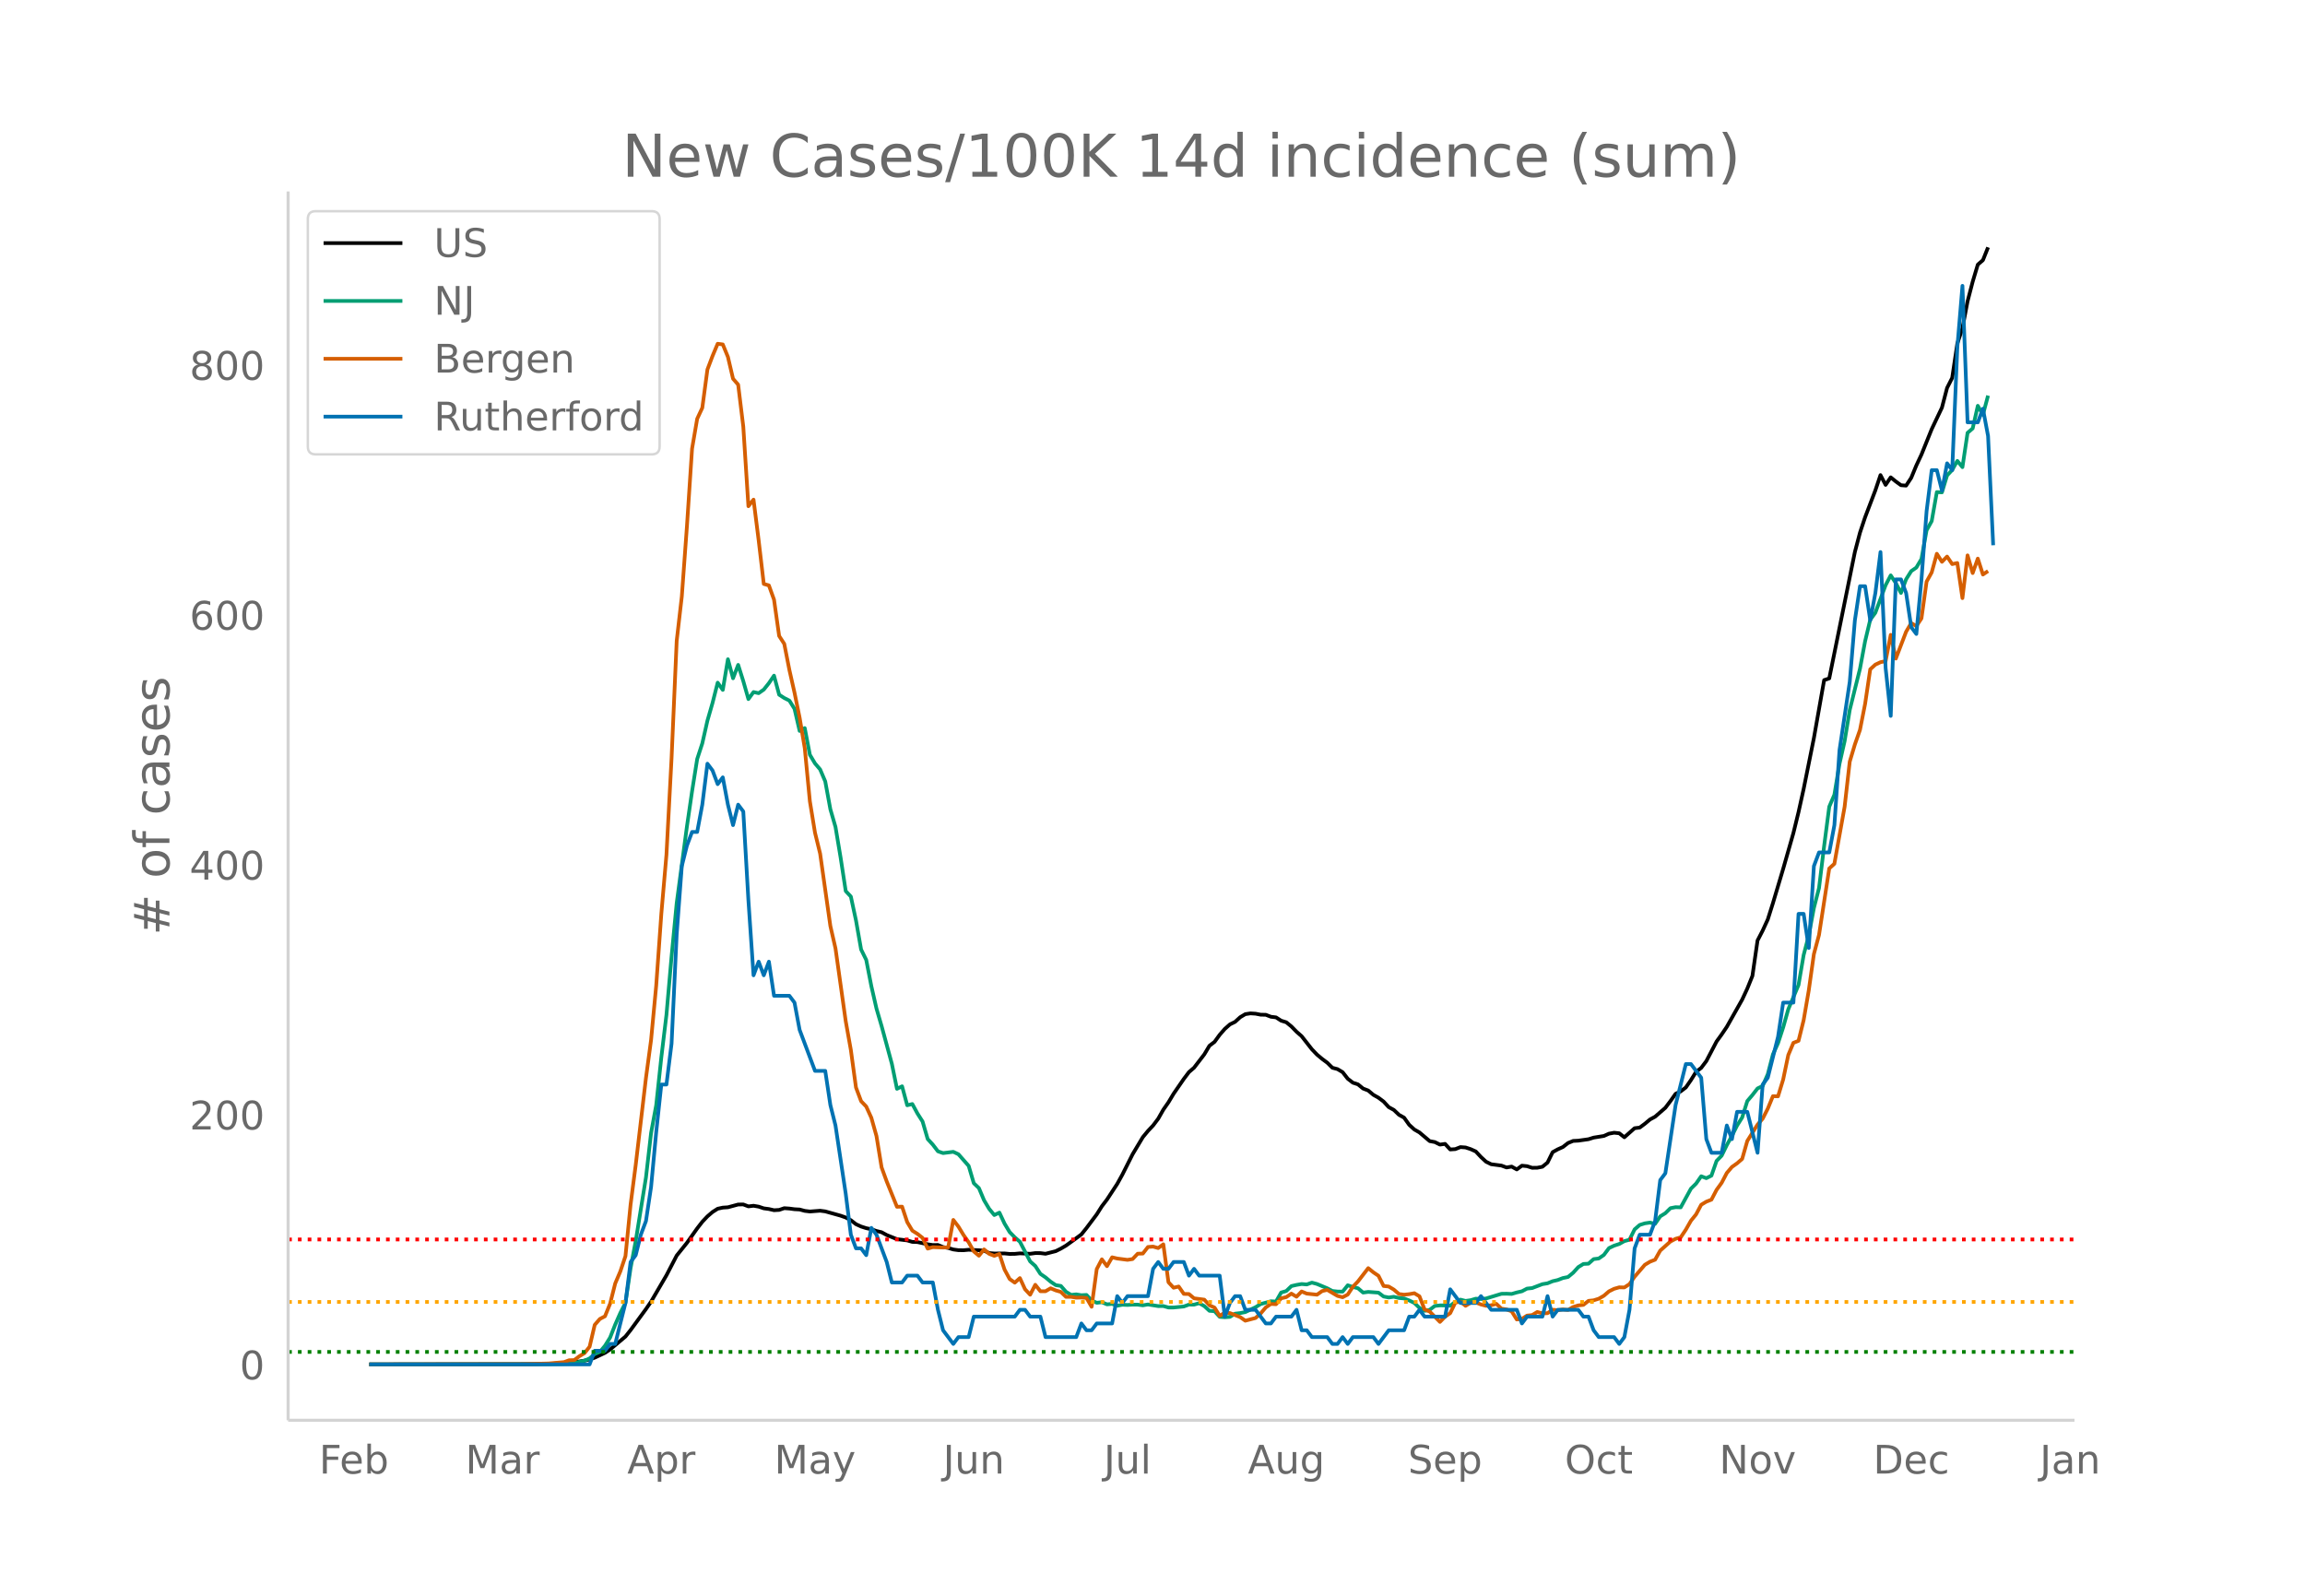 <svg height="864" viewBox="0 0 936 648" width="1248" xmlns="http://www.w3.org/2000/svg" xmlns:xlink="http://www.w3.org/1999/xlink"><defs><style>*{stroke-linecap:butt;stroke-linejoin:round}</style></defs><g id="figure_1"><path d="M0 648h936V0H0z" fill="#fff" id="patch_1"/><g id="axes_1"><path d="M117 576.72h725.4V77.76H117z" fill="none" id="patch_2"/><path clip-path="url(#pa2039d06e7)" d="M149.973 554.04l66.57-.097 8.32-.22 6.241-.406 4.161-.464 2.08-.34 2.08-.499 2.08-.708 4.161-1.952 2.08-1.385 6.242-5.244 2.08-2.625 6.24-8.53 2.081-3.031 6.241-10.677 4.16-8.013 4.161-5.173 4.16-5.861 2.081-2.684 2.08-2.202 2.08-1.778 2.081-1.322 2.08-.453 2.08-.138 4.161-1.125 2.08-.023 2.08.784 2.081-.255 2.08.359 2.08.694 2.081.276 2.08.482 2.08-.121 2.08-.703 2.081.146 2.08.278 2.08.11 2.081.561 2.08.248 4.161-.313 2.08.269 6.241 1.746 2.08.734 2.08 1.1 2.081 1.618 2.08.954 2.08.664 2.081.435 2.08.71 2.08.504 2.08 1.141 4.161 1.675 4.161.508 2.08.6 2.08.076 4.161.896 2.08.314 2.08-.036 2.081.863 2.08.342 2.08.627 2.081.284 2.08.023 2.08-.192 4.161.187 2.08.17 2.08.983 2.081.172 4.16-.024 2.081.201 2.08-.026 2.08-.204 4.161.167 2.08-.28 2.08.01 2.081.264 4.16-1.061 2.081-1.037 2.08-1.22 4.16-3.003 2.081-1.538 2.08-2.586 4.161-5.549 2.08-3.29 2.08-2.727 4.161-6.356 2.08-3.766 4.161-8.273 4.16-6.944 2.081-2.523 2.08-2.212 2.08-2.76 2.081-3.669 2.08-2.98 2.08-3.47 4.161-6.04 2.08-2.757 2.08-1.796 4.161-5.417 2.08-3.483 2.08-1.589 2.081-2.867 2.08-2.387 2.08-1.837 2.081-1.022 2.08-1.896 2.08-1.241 2.081-.317 2.08.13 2.08.401 2.08.041 2.081.798 2.08.254 2.08 1.343 2.081.646 2.08 1.697 2.08 2.135 2.081 1.826 4.16 5.303 2.08 2.167 2.081 1.746 2.08 1.54 2.08 2.052 2.081.55 2.08 1.244 2.08 2.656 2.081 1.614 2.08.685 2.08 1.694 2.08.8 2.081 1.75 2.08 1.172 2.08 1.558 2.081 2.263 2.08 1.138 2.08 1.983 2.081 1.159 2.08 2.912 2.08 1.897 2.08 1.191 4.161 3.528 2.08.386 2.081 1.032 2.08-.298 2.08 2.268 2.081-.14 2.08-.821 2.08.151 2.08.681 2.081.944 2.08 2.234 2.08 1.926 2.081 1.022 4.16.546 2.08.768 2.081-.356 2.08 1.155 2.08-1.529 2.081.206 2.08.658 2.08-.025 2.081-.4 2.08-1.7 2.08-4.225 2.08-1.152 2.081-.933 2.08-1.624 2.08-.857 2.081-.103 4.16-.588 2.081-.655 4.16-.667 2.08-.932 2.081-.383 2.08.214 2.08 1.632 4.161-3.684 2.08-.248 2.081-1.549 2.08-1.744 2.08-1.126 4.161-3.609 2.08-2.749 2.08-2.939 2.081-.992 2.08-1.592 2.08-2.991 2.081-3.348 2.08-1.606 2.08-2.751 4.161-7.953 2.08-2.88 2.08-3.075 6.242-11.065 2.08-4.483 2.08-5.141 2.08-14.387 2.08-4.017 2.081-4.529 2.08-6.581 4.161-13.944 4.16-14.546 2.08-8.497 2.081-9.41 4.16-20.646 4.161-23.56 2.08-.693 10.402-51.31 2.08-7.89 2.08-6.244 4.161-10.927 2.08-6.19 2.081 3.978 2.08-3.058 2.08 1.686 2.08 1.506 2.081.162 2.08-3.156 2.08-5.024 2.081-4.435 4.16-10.31 4.161-8.758 2.08-7.98 2.08-4.1 2.081-13.923 2.08-6.271 2.08-10.865 2.081-7.986 2.08-6.942 2.08-1.801 2.081-5.193h0" fill="none" stroke="#000" stroke-linecap="round" stroke-width="1.5" id="line2d_1"/><path clip-path="url(#pa2039d06e7)" d="M149.973 554.04l72.81-.086 8.321-.2 2.08-.274 4.161-.965 2.08-.914 2.08-1.794 2.081-.845 2.08-2.48 2.08-3.34 2.081-5.284 2.08-4.724 2.08-4.102 2.08-14.097 2.081-11.019 4.16-25.779 2.081-18.107 2.08-11.259 2.08-19.415 2.081-17.25 2.08-23.746 2.08-21.66 4.161-31.126 2.08-14.252 2.08-13.103 2.081-6.375 2.08-9.208 2.08-7.22 2.081-8.209 2.08 2.948 2.08-12.452 2.08 7.728 2.081-5.438 2.08 6.598 2.08 7.288 2.081-2.856 2.08.457 2.08-1.456 2.081-2.61 2.08-3.051 2.08 7.734 2.08 1.348 2.081 1.051 2.08 3.336 2.08 8.98 2.081-1.154 2.08 10.847 2.08 3.496 2.081 2.433 2.08 4.878 2.08 11.31 2.08 7.18 2.081 12.459 2.08 13.589 2.08 2.216 2.081 9.688 2.08 11.813 2.08 4.21 2.081 10.681 2.08 9.088 2.08 7.106 4.161 15.308 2.08 10.18 2.08-1.029 2.081 7.712 2.08-.509 2.08 3.839 2.08 3.267 2.081 7.117 2.08 2.268 2.08 2.713 2.081.72 4.16-.514 2.081.983 4.16 4.73 2.08 7.037 2.081 1.982 2.08 4.93 2.08 3.49 2.081 2.518 2.08-.982 2.08 4.45 2.081 3.455 2.08 2.131 2.08 1.794 4.161 7.985 2.08 1.845 2.08 3.205 2.081 1.433 2.08 1.737 2.08 1.405 2.081.331 2.08 2.382 2.08 1.251 2.08-.211 2.081.343 2.08-.114 2.08 2.239 2.081.948 2.08-.229 2.08.869 2.081-.189 2.08.754 2.08-.411 2.08.091 2.081-.137 2.08.017 2.08.269 2.081-.349 4.16.663 2.081-.017 2.08.588h2.08l4.161-.411 2.08-.766 2.08.012 2.081-.583 2.08 1.171 2.08 1.92 2.08.16 2.081 2.284 2.08.166 2.08-.149 2.081-1.302 2.08-.234 2.08-.4 4.161-1.988 2.08-1.285 4.161-1.131 2.08.109 2.08-3.656 2.081-.606 2.08-2.01 2.08-.48 2.081-.36 2.08.183 2.08-.754 2.08.56 4.162 1.747 2.08 1.091 2.08.223 2.08.046 2.08-2.582 2.081.685 2.08.52 2.08 1.76 2.08-.275 4.161.303 2.08 1.565 2.081.4 2.08-.291 2.08.491 2.081.189 2.08.81 2.08 1.017 2.08 1.994 2.081 1.21 2.08-.405 2.08-1.588 2.081-.21 2.08.005 2.08.137 2.081-1.588 2.08-.908 2.08.537 2.08-.303 2.081-.611 2.08.142 2.08-.217 6.242-1.902 2.08-.034 2.08.086 2.08-.606 2.08-.474 2.081-1.09 2.08-.218 4.161-1.588 2.08-.343 2.08-.85 2.08-.486 2.081-.8 2.08-.423 2.08-1.72 2.081-2.29 2.08-1.285 2.08-.114 2.081-1.85 2.08-.258 2.08-1.445 2.08-2.776 2.081-.988 2.08-.68 2.08-1.16 2.081-.57 2.08-4.194 2.08-1.81 2.081-.651 2.08-.303 2.08.514 2.08-3.039 2.081-1.29 2.08-2.04 2.08-.4 2.081.074 4.16-7.597 2.081-2.05 2.08-2.982 2.08.777 2.08-1.029 2.081-5.969 2.08-2.159 2.08-4.267 2.081-3.764 2.08-4.159 2.08-3.307 2.081-6.66 2.08-2.45 2.08-2.674 2.08-1.005 2.081-4.799 2.08-8.008 2.08-4.57 2.081-6.374 2.08-7.386 4.16-9.86 2.081-12.166 2.08-7.991 2.08-11.088 2.081-8.117 2.08-17.079 2.08-15.965 2.081-4.861 2.08-12.556 2.08-9.202 2.08-12.68 4.162-16.749 2.08-11.167 2.08-8.7 2.08-2.844 4.161-11.19 2.08-3.987 2.08 3.147 2.08 3.993 2.081-5.546 2.08-3.314 2.08-1.445 2.081-3.49 2.08-11.635 2.08-3.742 2.081-11.778 2.08.103 2.08-6.86 2.08-2.223 2.081-3.695 2.08 2.541 2.08-13.926 2.081-1.8 2.08-9.184 2.08 3.656 2.081-7.797h0" fill="none" stroke="#009e73" stroke-linecap="round" stroke-width="1.5" id="line2d_2"/><path clip-path="url(#pa2039d06e7)" d="M149.973 554.04l62.409-.109 10.401-.272 6.241-.544 2.08-.762 2.08-.055 2.081-1.578 2.08-1.252 2.08-2.612 2.08-8.871 2.081-2.395 2.08-1.089 2.08-5.116 2.081-8.218 2.08-4.898 2.08-6.204 2.08-20.954 2.081-16.055 4.16-35.322 2.081-15.457 2.08-21.988 2.08-29.171 2.081-24.002 2.08-39.295 2.08-47.567 2.08-18.07 2.081-28.464 2.08-31.512 2.08-12.136 2.081-4.463 2.08-15.566 2.08-5.497 2.081-4.952 2.08.272 2.08 5.061 2.08 8.871 2.081 2.395 2.08 17.035 2.08 32.329 2.081-2.667 2.08 16.49 2.08 17.743 2.081.599 2.08 5.769 2.08 14.749 2.08 3.211 2.081 10.613 2.08 9.198 2.08 10.177 2.081 12.355 2.08 21.607 2.08 12.735 2.081 8.49 4.16 29.39 2.08 9.089 4.161 29.607 2.08 11.647 2.081 15.239 2.08 5.551 2.08 2.177 2.081 4.572 2.08 7.402 2.08 12.735 2.08 5.715 4.161 10.286 2.08-.054 2.081 6.259 2.08 3.483 2.08 1.306 2.08 1.633 2.081 4.354 2.08-.599 4.161.163 2.08-.054 2.08-11.157 2.081 2.721 2.08 3.429 2.08 2.939 2.08 3.7 2.081 1.742 2.08-2.558 2.08 1.796 2.081.817 2.08-.762 2.08 6.313 2.081 3.864 2.08 1.47 2.08-1.85 2.08 4.517 2.081 2.231 2.08-4.027 2.08 2.612h2.081l2.08-1.197 2.08.87 2.081.6 2.08 2.013h2.08l2.08.326 2.081-.054 2.08.163 2.08 3.592 2.081-15.293 2.08-3.973 2.08 2.775 2.081-3.592 2.08.49 4.16.544 2.081-.326 2.08-2.177 2.08-.054 2.081-2.667 2.08-.164 2.08.6 2.081-1.525 2.08 15.402 2.08 2.232 2.08-.49 2.081 2.993 2.08.055 2.08 1.741 4.161.545 2.08 2.286 2.08.925 2.081 3.374 2.08-1.306 2.08.163 4.161 1.633 2.08 1.47 4.161-1.09 2.08-1.85 2.08-2.449 2.081-1.415 2.08.11 2.08-2.396 2.081-.49 2.08-1.414 2.08 1.251 2.081-2.122 2.08.87 4.16.436 2.081-1.47 2.08-.49 4.161 2.45 2.08.544 2.08-1.088 2.081-3.157 2.08-2.177 4.16-5.388 2.081 1.687 2.08 1.415 2.08 4.136 2.081.218 2.08 1.252 2.08 1.796 2.081.272 2.08-.218 2.08-.38 2.08 1.251 2.081 5.334 2.08.87 4.161 4.191 2.08-2.122 2.08-1.415 2.081-4.3 2.08-.38 2.08 1.686 2.08-1.252 2.081-.108 2.08.816 2.08.544 2.081-.217 2.08-.6 2.08 1.96 2.08.327 2.081.762 2.08 3.32 2.08-.273 2.081-1.306 2.08-.217 2.08-1.252 2.081.544 2.08-.054 2.08-1.415 2.08.217 2.081-.326 2.08.217 2.08-1.197 2.081-.653 2.08-.218 2.08-1.632 2.081-.218 2.08-.653 2.08-1.198 2.08-1.796 2.081-1.034 2.08-.598 2.08.054 2.081-1.36 2.08-2.994 4.161-4.844 2.08-1.252 2.08-.816 2.08-3.7 4.161-3.702 2.08-1.088 2.081-.599 2.08-3.102 2.08-3.647 2.081-2.558 2.08-3.918 2.08-1.252 2.08-.816 2.081-3.973 2.08-2.885 2.08-3.973 2.081-2.449 2.08-1.47 2.08-1.796 2.081-7.293 4.16-6.64 2.08-2.394 2.081-4.082 2.08-5.061 2.08.054 2.081-6.803 2.08-9.96 2.08-4.953 2.08-.816 2.081-8.381 2.08-12.083 2.08-14.749 2.081-7.783 4.16-26.995 2.081-1.904 4.16-23.131 2.08-18.341 2.081-6.967 2.08-5.932 2.08-10.558 2.081-14.042 2.08-1.905 2.08-.98 2.081-.435 2.08-10.667 2.08 9.633 4.161-10.885 2.08-3.538 2.08 1.252 2.081-3.157 2.08-14.912 2.08-3.755 2.081-7.565 2.08 3.265 2.08-2.123 2.08 3.048 2.081-.435 2.08 14.26 2.08-17.362 2.081 7.184 2.08-5.878 2.08 6.476 2.081-1.415h0" fill="none" stroke="#d55e00" stroke-linecap="round" stroke-width="1.5" id="line2d_3"/><path clip-path="url(#pa2039d06e7)" d="M149.973 554.04h89.453l2.08-5.544h4.16l2.08-2.772h2.081l4.16-16.632 2.08-16.631 2.081-2.772 2.08-8.316 2.08-5.544 2.081-13.86 2.08-22.175 2.08-19.404h2.081l2.08-16.632 2.08-44.351 2.08-27.72 2.081-8.316 2.08-5.544h2.08l2.081-11.087 2.08-16.632 2.08 2.772 2.081 5.544 2.08-2.772 2.08 11.088 2.08 8.315 2.081-8.315 2.08 2.772 2.08 36.035 2.081 30.492 2.08-5.544 2.08 5.544 2.081-5.544 2.08 13.86h6.241l2.08 2.771 2.08 11.088 6.242 16.632h4.16l2.08 13.86 2.08 8.316 4.161 27.72 2.08 16.63 2.081 5.545h2.08l2.08 2.772 2.081-11.088 2.08 2.772 4.16 11.088 2.081 8.316h4.16l2.081-2.772h4.16l2.08 2.772h4.162l2.08 11.087 2.08 8.316 4.16 5.544 2.081-2.772h4.16l2.08-8.316h16.643l2.08-2.772h2.08l2.081 2.772h4.16l2.081 8.316h12.482l2.08-5.544 2.08 2.772h2.08l2.081-2.772h6.241l2.08-11.088 2.08 2.772 2.08-2.772h8.322l2.08-11.087 2.08-2.772 2.081 2.772h2.08l2.08-2.772h4.161l2.08 5.544 2.08-2.772 2.081 2.772h8.321l2.08 16.631 2.08-5.544 2.081-2.772h2.08l2.08 5.544h4.161l4.16 5.544h2.081l2.08-2.772h6.241l2.08-2.772 2.081 8.316h2.08l2.08 2.772h6.242l2.08 2.772h2.08l2.08-2.772 2.08 2.772 2.081-2.772h8.321l2.08 2.772 4.161-5.544h6.241l2.08-5.544h2.08l2.08-2.772 2.081 2.772h8.321l2.08-11.088 4.161 5.544h6.241l2.08-2.772 4.161 5.544h10.402l2.08 5.544 2.08-2.772h6.241l2.08-8.316 2.08 8.316 2.08-2.772h8.322l2.08 2.772h2.08l2.081 5.544 2.08 2.772h6.241l2.08 2.772 2.08-2.772 2.081-11.088 2.08-24.947 2.08-5.544h4.161l2.08-5.544 2.08-16.632 2.081-2.772 4.16-27.72 4.161-16.631h2.08l4.161 5.544 2.08 24.947 2.08 5.544h4.161l2.08-11.087 2.081 5.543 2.08-11.087h4.161l4.16 16.631 2.08-27.72 2.081-2.771 4.16-16.632 2.081-13.86h4.16l2.08-36.035h2.081l2.08 13.86 2.08-33.264 2.081-5.544h4.16l2.081-11.088 2.08-30.491 4.16-27.72 2.081-24.947 2.08-13.86h2.08l2.081 13.86 2.08-11.088 2.08-16.632 2.081 47.124 2.08 19.403 2.08-55.439h2.08l2.081 5.544 2.08 13.86 2.08 2.772 2.081-22.176 2.08-27.72 2.08-16.631h2.081l2.08 8.316 2.08-11.088 2.08 2.772 2.081-49.895 2.08-24.948 2.08 55.44h4.161l2.08-5.545 2.081 11.088 2.08 44.351h0" fill="none" stroke="#0072b2" stroke-linecap="round" stroke-width="1.5" id="line2d_4"/><path clip-path="url(#pa2039d06e7)" d="M117 548.966h725.4" fill="none" stroke="green" stroke-dasharray="1.5,2.475" stroke-width="1.5" id="line2d_5"/><path clip-path="url(#pa2039d06e7)" d="M117 528.672h725.4" fill="none" stroke="orange" stroke-dasharray="1.5,2.475" stroke-width="1.5" id="line2d_6"/><path clip-path="url(#pa2039d06e7)" d="M117 503.305h725.4" fill="none" stroke="red" stroke-dasharray="1.5,2.475" stroke-width="1.5" id="line2d_7"/><path d="M117 576.72V77.76" fill="none" stroke="#d3d3d3" stroke-linecap="square" stroke-width="1.25" id="patch_3"/><path d="M117 576.72h725.4" fill="none" stroke="#d3d3d3" stroke-linecap="square" stroke-width="1.25" id="patch_4"/><g id="matplotlib.axis_1"><g id="xtick_1"><g transform="matrix(.16 0 0 -.16 129.57 598.378)" fill="#696969" id="text_1"><defs><path d="M9.813 72.906h41.89v-8.312H19.672V43.109h28.906v-8.297H19.672V0h-9.86z" id="DejaVuSans-70"/><path d="M56.203 29.594v-4.39H14.891q.593-9.282 5.593-14.142 5-4.859 13.938-4.859 5.172 0 10.031 1.266 4.86 1.265 9.656 3.812v-8.5Q49.266.734 44.187-.344 39.11-1.422 33.892-1.422q-13.094 0-20.735 7.61-7.64 7.625-7.64 20.625 0 13.421 7.25 21.296Q20.016 56 32.328 56q11.031 0 17.453-7.11 6.422-7.093 6.422-19.296zm-8.984 2.64q-.094 7.36-4.125 11.75-4.032 4.407-10.672 4.407-7.516 0-12.031-4.25-4.516-4.25-5.203-11.97z" id="DejaVuSans-101"/><path d="M48.688 27.297q0 9.906-4.079 15.547-4.078 5.64-11.203 5.64-7.14 0-11.218-5.64-4.079-5.64-4.079-15.547 0-9.906 4.078-15.547 4.079-5.64 11.22-5.64 7.124 0 11.202 5.64t4.078 15.547zM18.108 46.39q2.844 4.875 7.157 7.234Q29.594 56 35.594 56q9.968 0 16.187-7.906 6.235-7.907 6.235-20.797T51.78 6.484q-6.218-7.906-16.187-7.906-6 0-10.328 2.375-4.313 2.375-7.157 7.25V0H9.08v75.984h9.03z" id="DejaVuSans-98"/></defs><use xlink:href="#DejaVuSans-70"/><use x="52.02" xlink:href="#DejaVuSans-101"/><use x="113.543" xlink:href="#DejaVuSans-98"/></g></g><g id="xtick_2"><g transform="matrix(.16 0 0 -.16 188.967 598.378)" fill="#696969" id="text_2"><defs><path d="M9.813 72.906h14.703l18.593-49.61 18.703 49.61h14.704V0H66.89v64.016l-18.797-50h-9.907l-18.796 50V0H9.813z" id="DejaVuSans-77"/><path d="M34.281 27.484q-10.89 0-15.093-2.484-4.204-2.484-4.204-8.5 0-4.781 3.157-7.594 3.156-2.797 8.562-2.797 7.485 0 12 5.297 4.516 5.297 4.516 14.078v2zm17.922 3.72V0H43.22v8.297Q40.14 3.328 35.547.953q-4.594-2.375-11.234-2.375-8.391 0-13.36 4.719Q6 8.016 6 15.922q0 9.219 6.172 13.906 6.187 4.688 18.437 4.688h12.61v.89q0 6.203-4.078 9.594-4.078 3.39-11.453 3.39-4.688 0-9.141-1.124-4.438-1.125-8.531-3.375v8.312q4.921 1.906 9.562 2.844 4.64.953 9.031.953 11.875 0 17.735-6.156 5.86-6.14 5.86-18.64z" id="DejaVuSans-97"/><path d="M41.11 46.297q-1.516.875-3.297 1.281Q36.03 48 33.89 48q-7.625 0-11.703-4.953-4.079-4.953-4.079-14.234V0H9.08v54.688h9.03v-8.5q2.844 4.984 7.375 7.39Q30.031 56 36.531 56q.922 0 2.047-.125 1.125-.11 2.484-.36z" id="DejaVuSans-114"/></defs><use xlink:href="#DejaVuSans-77"/><use x="86.279" xlink:href="#DejaVuSans-97"/><use x="147.559" xlink:href="#DejaVuSans-114"/></g></g><g id="xtick_3"><g transform="matrix(.16 0 0 -.16 254.71 598.378)" fill="#696969" id="text_3"><defs><path d="M34.188 63.188L20.797 26.906h26.812zm-5.579 9.718h11.188L67.578 0h-10.25l-6.64 18.703h-32.86L11.188 0H.78z" id="DejaVuSans-65"/><path d="M18.11 8.203v-29H9.077v75.484h9.031v-8.296q2.844 4.875 7.157 7.234Q29.594 56 35.594 56q9.968 0 16.187-7.906 6.235-7.907 6.235-20.797T51.78 6.484q-6.218-7.906-16.187-7.906-6 0-10.328 2.375-4.313 2.375-7.157 7.25zm30.578 19.094q0 9.906-4.079 15.547-4.078 5.64-11.203 5.64-7.14 0-11.218-5.64-4.079-5.64-4.079-15.547 0-9.906 4.078-15.547 4.079-5.64 11.22-5.64 7.124 0 11.202 5.64t4.078 15.547z" id="DejaVuSans-112"/></defs><use xlink:href="#DejaVuSans-65"/><use x="68.408" xlink:href="#DejaVuSans-112"/><use x="131.885" xlink:href="#DejaVuSans-114"/></g></g><g id="xtick_4"><g transform="matrix(.16 0 0 -.16 314.419 598.378)" fill="#696969" id="text_4"><defs><path d="M32.172-5.078q-3.797-9.766-7.422-12.735-3.61-2.984-9.656-2.984H7.906v7.516h5.282q3.703 0 5.75 1.765Q21-9.766 23.483-3.219l1.61 4.094-22.11 53.813H12.5l17.094-42.766 17.093 42.766h9.516z" id="DejaVuSans-121"/></defs><use xlink:href="#DejaVuSans-77"/><use x="86.279" xlink:href="#DejaVuSans-97"/><use x="147.559" xlink:href="#DejaVuSans-121"/></g></g><g id="xtick_5"><g transform="matrix(.16 0 0 -.16 382.948 598.378)" fill="#696969" id="text_5"><defs><path d="M9.813 72.906h9.859V5.078q0-13.187-5-19.14-5-5.954-16.094-5.954h-3.75v8.297h3.078q6.531 0 9.219 3.672Q9.813-4.39 9.813 5.078z" id="DejaVuSans-74"/><path d="M8.5 21.578v33.11h8.984V21.922q0-7.766 3.016-11.656 3.031-3.875 9.094-3.875 7.265 0 11.484 4.64 4.234 4.64 4.234 12.656v31h8.985V0h-8.984v8.406Q42.047 3.422 37.718 1q-4.313-2.422-10.032-2.422-9.421 0-14.312 5.86Q8.5 10.296 8.5 21.578zM31.11 56z" id="DejaVuSans-117"/><path d="M54.89 33.016V0h-8.984v32.719q0 7.765-3.031 11.61-3.031 3.858-9.078 3.858-7.281 0-11.484-4.64-4.204-4.625-4.204-12.64V0H9.08v54.688h9.03v-8.5q3.235 4.937 7.594 7.374Q30.078 56 35.797 56q9.422 0 14.25-5.828 4.844-5.828 4.844-17.156z" id="DejaVuSans-110"/></defs><use xlink:href="#DejaVuSans-74"/><use x="29.492" xlink:href="#DejaVuSans-117"/><use x="92.871" xlink:href="#DejaVuSans-110"/></g></g><g id="xtick_6"><g transform="matrix(.16 0 0 -.16 448.204 598.378)" fill="#696969" id="text_6"><defs><path d="M9.422 75.984h8.984V0H9.422z" id="DejaVuSans-108"/></defs><use xlink:href="#DejaVuSans-74"/><use x="29.492" xlink:href="#DejaVuSans-117"/><use x="92.871" xlink:href="#DejaVuSans-108"/></g></g><g id="xtick_7"><g transform="matrix(.16 0 0 -.16 506.725 598.378)" fill="#696969" id="text_7"><defs><path d="M45.406 27.984q0 9.766-4.031 15.125-4.016 5.375-11.297 5.375-7.219 0-11.25-5.375-4.031-5.359-4.031-15.125 0-9.718 4.031-15.093t11.25-5.375q7.281 0 11.297 5.375 4.031 5.375 4.031 15.093zm8.985-21.203q0-13.953-6.203-20.765Q42-20.797 29.203-20.797q-4.734 0-8.937.703-4.203.703-8.157 2.172v8.735q3.954-2.141 7.813-3.157 3.86-1.031 7.86-1.031 8.843 0 13.234 4.61 4.39 4.609 4.39 13.937v4.453q-2.781-4.844-7.125-7.234Q33.938 0 27.875 0 17.828 0 11.672 7.656q-6.156 7.672-6.156 20.328 0 12.688 6.156 20.344Q17.828 56 27.875 56q6.063 0 10.406-2.39 4.344-2.391 7.125-7.22v8.297h8.985z" id="DejaVuSans-103"/></defs><use xlink:href="#DejaVuSans-65"/><use x="68.408" xlink:href="#DejaVuSans-117"/><use x="131.787" xlink:href="#DejaVuSans-103"/></g></g><g id="xtick_8"><g transform="matrix(.16 0 0 -.16 571.755 598.378)" fill="#696969" id="text_8"><defs><path d="M53.516 70.516V60.89q-5.61 2.687-10.594 4-4.984 1.328-9.625 1.328-8.047 0-12.422-3.125t-4.375-8.89q0-4.845 2.906-7.313 2.907-2.453 11.016-3.97l5.953-1.218q11.031-2.11 16.281-7.406 5.25-5.297 5.25-14.172 0-10.61-7.11-16.078-7.093-5.469-20.812-5.469-5.172 0-11.015 1.172Q13.14.922 6.89 3.219v10.156q6-3.36 11.765-5.078 5.766-1.703 11.328-1.703 8.438 0 13.032 3.312 4.593 3.328 4.593 9.485 0 5.359-3.297 8.39-3.296 3.032-10.812 4.547L27.484 33.5q-11.03 2.188-15.968 6.875-4.922 4.688-4.922 13.047 0 9.672 6.812 15.234 6.813 5.563 18.766 5.563 5.14 0 10.453-.938 5.328-.922 10.89-2.765z" id="DejaVuSans-83"/></defs><use xlink:href="#DejaVuSans-83"/><use x="63.477" xlink:href="#DejaVuSans-101"/><use x="125" xlink:href="#DejaVuSans-112"/></g></g><g id="xtick_9"><g transform="matrix(.16 0 0 -.16 635.412 598.378)" fill="#696969" id="text_9"><defs><path d="M39.406 66.219q-10.75 0-17.078-8.016-6.312-8-6.312-21.828 0-13.766 6.312-21.781 6.328-8 17.078-8 10.735 0 17.016 8 6.281 8.015 6.281 21.781 0 13.828-6.281 21.828-6.281 8.016-17.016 8.016zm0 8q15.328 0 24.5-10.281 9.188-10.282 9.188-27.563 0-17.234-9.188-27.516-9.172-10.28-24.5-10.28-15.375 0-24.593 10.25-9.204 10.265-9.204 27.546t9.204 27.563q9.218 10.28 24.593 10.28z" id="DejaVuSans-79"/><path d="M48.781 52.594v-8.407q-3.812 2.11-7.64 3.157-3.828 1.047-7.735 1.047-8.75 0-13.593-5.547-4.829-5.532-4.829-15.547 0-10.016 4.829-15.563 4.843-5.53 13.593-5.53 3.907 0 7.735 1.046 3.828 1.047 7.64 3.156V2.094Q45.016.344 40.984-.531q-4.015-.89-8.562-.89-12.36 0-19.64 7.765-7.266 7.765-7.266 20.953 0 13.375 7.343 21.031Q20.22 56 33.016 56q4.14 0 8.093-.86 3.953-.843 7.672-2.546z" id="DejaVuSans-99"/><path d="M18.313 70.219V54.688h18.5v-6.985h-18.5V18.016q0-6.688 1.828-8.594 1.828-1.906 7.453-1.906h9.218V0h-9.218q-10.407 0-14.36 3.875-3.953 3.89-3.953 14.14v29.688H2.687v6.984h6.594V70.22z" id="DejaVuSans-116"/></defs><use xlink:href="#DejaVuSans-79"/><use x="78.711" xlink:href="#DejaVuSans-99"/><use x="133.691" xlink:href="#DejaVuSans-116"/></g></g><g id="xtick_10"><g transform="matrix(.16 0 0 -.16 698.119 598.378)" fill="#696969" id="text_10"><defs><path d="M9.813 72.906h13.28l32.329-60.984v60.984h9.562V0h-13.28L19.39 60.984V0H9.813z" id="DejaVuSans-78"/><path d="M30.61 48.39q-7.22 0-11.422-5.64-4.204-5.64-4.204-15.453 0-9.813 4.172-15.453 4.188-5.64 11.453-5.64 7.188 0 11.375 5.655 4.203 5.672 4.203 15.438 0 9.719-4.203 15.406-4.187 5.688-11.375 5.688zm0 7.61q11.718 0 18.406-7.625 6.703-7.61 6.703-21.078 0-13.422-6.703-21.078-6.688-7.64-18.407-7.64-11.765 0-18.437 7.64-6.656 7.656-6.656 21.078 0 13.469 6.656 21.078Q18.844 56 30.609 56z" id="DejaVuSans-111"/><path d="M2.984 54.688H12.5L29.594 8.797l17.093 45.89h9.516L35.687 0H23.485z" id="DejaVuSans-118"/></defs><use xlink:href="#DejaVuSans-78"/><use x="74.805" xlink:href="#DejaVuSans-111"/><use x="135.986" xlink:href="#DejaVuSans-118"/></g></g><g id="xtick_11"><g transform="matrix(.16 0 0 -.16 760.661 598.378)" fill="#696969" id="text_11"><defs><path d="M19.672 64.797V8.109h11.922q15.093 0 22.093 6.829 7 6.843 7 21.593 0 14.64-7 21.453-7 6.813-22.093 6.813zm-9.86 8.11h20.266q21.188 0 31.094-8.813 9.922-8.813 9.922-27.563 0-18.86-9.969-27.703Q51.172 0 30.078 0H9.813z" id="DejaVuSans-68"/></defs><use xlink:href="#DejaVuSans-68"/><use x="77.002" xlink:href="#DejaVuSans-101"/><use x="138.525" xlink:href="#DejaVuSans-99"/></g></g><g id="xtick_12"><g transform="matrix(.16 0 0 -.16 828.3 598.378)" fill="#696969" id="text_12"><use xlink:href="#DejaVuSans-74"/><use x="29.492" xlink:href="#DejaVuSans-97"/><use x="90.771" xlink:href="#DejaVuSans-110"/></g></g></g><g id="matplotlib.axis_2"><g id="ytick_1"><g transform="matrix(.16 0 0 -.16 97.32 560.119)" fill="#696969" id="text_13"><defs><path d="M31.781 66.406q-7.61 0-11.453-7.5Q16.5 51.422 16.5 36.375q0-14.984 3.828-22.484 3.844-7.5 11.453-7.5 7.672 0 11.5 7.5 3.844 7.5 3.844 22.484 0 15.047-3.844 22.531-3.828 7.5-11.5 7.5zm0 7.813q12.266 0 18.735-9.703 6.468-9.688 6.468-28.141 0-18.406-6.468-28.11-6.47-9.687-18.735-9.687-12.25 0-18.718 9.688-6.47 9.703-6.47 28.109 0 18.453 6.47 28.14Q19.53 74.22 31.78 74.22z" id="DejaVuSans-48"/></defs><use xlink:href="#DejaVuSans-48"/></g></g><g id="ytick_2"><g transform="matrix(.16 0 0 -.16 76.96 458.649)" fill="#696969" id="text_14"><defs><path d="M19.188 8.297h34.421V0H7.33v8.297q5.609 5.812 15.296 15.594 9.703 9.797 12.188 12.64 4.734 5.313 6.609 9 1.89 3.688 1.89 7.25 0 5.813-4.078 9.469-4.078 3.672-10.625 3.672-4.64 0-9.797-1.61-5.14-1.609-11-4.89v9.969Q13.767 71.78 18.938 73q5.188 1.219 9.485 1.219 11.328 0 18.062-5.672 6.735-5.656 6.735-15.125 0-4.5-1.688-8.531-1.672-4.016-6.125-9.485-1.218-1.422-7.765-8.187-6.532-6.766-18.453-18.922z" id="DejaVuSans-50"/></defs><use xlink:href="#DejaVuSans-50"/><use x="63.623" xlink:href="#DejaVuSans-48"/><use x="127.246" xlink:href="#DejaVuSans-48"/></g></g><g id="ytick_3"><g transform="matrix(.16 0 0 -.16 76.96 357.178)" fill="#696969" id="text_15"><defs><path d="M37.797 64.313L12.89 25.39h24.906zm-2.594 8.593H47.61V25.391h10.407v-8.203H47.609V0h-9.812v17.188H4.89v9.515z" id="DejaVuSans-52"/></defs><use xlink:href="#DejaVuSans-52"/><use x="63.623" xlink:href="#DejaVuSans-48"/><use x="127.246" xlink:href="#DejaVuSans-48"/></g></g><g id="ytick_4"><g transform="matrix(.16 0 0 -.16 76.96 255.708)" fill="#696969" id="text_16"><defs><path d="M33.016 40.375q-6.641 0-10.532-4.547-3.875-4.531-3.875-12.437 0-7.86 3.875-12.438 3.891-4.562 10.532-4.562 6.64 0 10.515 4.562 3.875 4.578 3.875 12.438 0 7.906-3.875 12.437-3.875 4.547-10.515 4.547zm19.578 30.922v-8.984q-3.719 1.75-7.5 2.671-3.782.938-7.5.938-9.766 0-14.922-6.594-5.14-6.594-5.875-19.922 2.875 4.25 7.219 6.516 4.359 2.266 9.578 2.266 10.984 0 17.36-6.672 6.374-6.657 6.374-18.125 0-11.235-6.64-18.032-6.641-6.78-17.672-6.78-12.657 0-19.344 9.687-6.688 9.703-6.688 28.109 0 17.281 8.204 27.563 8.203 10.28 22.015 10.28 3.719 0 7.5-.734t7.89-2.187z" id="DejaVuSans-54"/></defs><use xlink:href="#DejaVuSans-54"/><use x="63.623" xlink:href="#DejaVuSans-48"/><use x="127.246" xlink:href="#DejaVuSans-48"/></g></g><g id="ytick_5"><g transform="matrix(.16 0 0 -.16 76.96 154.238)" fill="#696969" id="text_17"><defs><path d="M31.781 34.625q-7.031 0-11.062-3.766-4.016-3.765-4.016-10.343 0-6.594 4.016-10.36Q24.75 6.391 31.78 6.391q7.032 0 11.078 3.78 4.063 3.798 4.063 10.345 0 6.578-4.031 10.343-4.016 3.766-11.11 3.766zm-9.86 4.188q-6.343 1.562-9.89 5.906Q8.5 49.079 8.5 55.329q0 8.733 6.219 13.812 6.234 5.078 17.062 5.078 10.89 0 17.094-5.078 6.203-5.079 6.203-13.813 0-6.25-3.547-10.61-3.531-4.343-9.828-5.906 7.125-1.656 11.094-6.5 3.984-4.828 3.984-11.796 0-10.61-6.468-16.282-6.47-5.656-18.532-5.656-12.047 0-18.531 5.656-6.469 5.672-6.469 16.282 0 6.968 4 11.797 4.016 4.843 11.14 6.5zM18.314 54.39q0-5.657 3.53-8.828 3.548-3.172 9.938-3.172 6.36 0 9.938 3.172 3.593 3.171 3.593 8.828 0 5.672-3.593 8.843-3.578 3.172-9.938 3.172-6.39 0-9.937-3.172-3.532-3.172-3.532-8.843z" id="DejaVuSans-56"/></defs><use xlink:href="#DejaVuSans-56"/><use x="63.623" xlink:href="#DejaVuSans-48"/><use x="127.246" xlink:href="#DejaVuSans-48"/></g></g><g transform="matrix(0 -.2 -.2 0 68.8 379.813)" fill="#696969" id="text_18"><defs><path d="M51.125 44H36.922l-4.11-16.313h14.313zm-7.328 27.781l-5.078-20.265h14.265L58.11 71.78h7.813L60.89 51.516h15.234V44h-17.14l-4-16.313h15.53V20.22H53.079L48 0h-7.813l5.032 20.219H30.906L25.875 0h-7.86l5.079 20.219H7.719v7.468h17.187L29 44H13.281v7.516h17.625l4.985 20.265z" id="DejaVuSans-35"/><path d="M37.11 75.984V68.5h-8.594q-4.828 0-6.72-1.953-1.874-1.953-1.874-7.031v-4.828h14.797v-6.985H19.922V0H10.89v47.703H2.297v6.984h8.594V58.5q0 9.125 4.25 13.297 4.25 4.187 13.468 4.187z" id="DejaVuSans-102"/><path d="M44.281 53.078v-8.5q-3.797 1.953-7.906 2.922-4.094.984-8.5.984-6.688 0-10.031-2.047-3.344-2.046-3.344-6.156 0-3.125 2.39-4.906 2.391-1.781 9.626-3.39l3.078-.688q9.562-2.047 13.593-5.781 4.032-3.735 4.032-10.422 0-7.625-6.032-12.078-6.03-4.438-16.578-4.438-4.39 0-9.156.86Q10.688.296 5.422 2v9.281q4.984-2.594 9.812-3.89 4.829-1.282 9.579-1.282 6.343 0 9.75 2.172 3.421 2.172 3.421 6.125 0 3.656-2.468 5.61-2.453 1.953-10.813 3.765l-3.125.735q-8.344 1.75-12.062 5.39-3.704 3.64-3.704 9.985 0 7.718 5.47 11.906Q16.75 56 26.811 56q4.97 0 9.36-.734 4.406-.72 8.11-2.188z" id="DejaVuSans-115"/></defs><use xlink:href="#DejaVuSans-35"/><use x="83.789" xlink:href="#DejaVuSans-32"/><use x="115.576" xlink:href="#DejaVuSans-111"/><use x="176.758" xlink:href="#DejaVuSans-102"/><use x="211.963" xlink:href="#DejaVuSans-32"/><use x="243.75" xlink:href="#DejaVuSans-99"/><use x="298.73" xlink:href="#DejaVuSans-97"/><use x="360.01" xlink:href="#DejaVuSans-115"/><use x="412.109" xlink:href="#DejaVuSans-101"/><use x="473.633" xlink:href="#DejaVuSans-115"/></g></g><g transform="matrix(.24 0 0 -.24 252.577 71.76)" fill="#696969" id="text_19"><defs><path d="M4.203 54.688h8.985l11.234-42.672 11.172 42.672h10.593l11.235-42.672 11.187 42.672h8.985L63.28 0H52.688L40.922 44.828 29.109 0H18.5z" id="DejaVuSans-119"/><path d="M64.406 67.281v-10.39q-4.984 4.64-10.625 6.922-5.64 2.296-11.984 2.296-12.5 0-19.14-7.64-6.641-7.64-6.641-22.094 0-14.406 6.64-22.047 6.64-7.64 19.14-7.64 6.345 0 11.985 2.296 5.64 2.297 10.625 6.938V5.609Q59.234 2.094 53.437.33q-5.78-1.75-12.218-1.75-16.563 0-26.094 10.124-9.516 10.14-9.516 27.672 0 17.578 9.516 27.703 9.531 10.14 26.094 10.14 6.531 0 12.312-1.734 5.797-1.734 10.875-5.203z" id="DejaVuSans-67"/><path d="M25.39 72.906h8.297L8.297-9.28H0z" id="DejaVuSans-47"/><path d="M12.406 8.297h16.11v55.625l-17.532-3.516v8.985l17.438 3.515h9.86V8.296H54.39V0H12.406z" id="DejaVuSans-49"/><path d="M9.813 72.906h9.859V42.094L52.39 72.906h12.703L28.906 38.922 67.672 0H54.688L19.672 35.11V0h-9.86z" id="DejaVuSans-75"/><path d="M45.406 46.39v29.594h8.985V0h-8.985v8.203Q42.578 3.328 38.25.953q-4.313-2.375-10.375-2.375-9.906 0-16.14 7.906-6.22 7.922-6.22 20.813 0 12.89 6.22 20.797Q17.968 56 27.874 56q6.063 0 10.375-2.375 4.328-2.36 7.156-7.234zm-30.61-19.093q0-9.906 4.079-15.547 4.078-5.64 11.203-5.64 7.125 0 11.219 5.64 4.11 5.64 4.11 15.547 0 9.906-4.11 15.547-4.094 5.64-11.219 5.64-7.125 0-11.203-5.64-4.078-5.64-4.078-15.547z" id="DejaVuSans-100"/><path d="M9.422 54.688h8.984V0H9.422zm0 21.296h8.984v-11.39H9.422z" id="DejaVuSans-105"/><path d="M31 75.875q-6.531-11.219-9.719-22.219-3.172-10.984-3.172-22.265 0-11.266 3.203-22.328Q24.517-2 31-13.188h-7.813Q15.875-1.704 12.235 9.375q-3.64 11.078-3.64 22.016 0 10.89 3.61 21.922 3.624 11.046 10.983 22.562z" id="DejaVuSans-40"/><path d="M52 44.188q3.375 6.062 8.063 8.937Q64.75 56 71.093 56q8.548 0 13.188-5.984 4.64-5.97 4.64-17V0h-9.03v32.719q0 7.86-2.797 11.656-2.781 3.813-8.485 3.813-6.984 0-11.046-4.641-4.047-4.625-4.047-12.64V0h-9.032v32.719q0 7.906-2.78 11.687-2.782 3.782-8.595 3.782-6.89 0-10.953-4.657-4.047-4.656-4.047-12.625V0H9.08v54.688h9.03v-8.5q3.078 5.03 7.375 7.421Q29.781 56 35.687 56q5.97 0 10.141-3.031Q50 49.953 52 44.187z" id="DejaVuSans-109"/><path d="M8.016 75.875h7.812q7.313-11.516 10.953-22.563 3.64-11.03 3.64-21.921 0-10.938-3.64-22.016-3.64-11.078-10.953-22.563H8.016Q14.5-2 17.703 9.063q3.203 11.063 3.203 22.329 0 11.28-3.203 22.265-3.203 11-9.687 22.219z" id="DejaVuSans-41"/></defs><use xlink:href="#DejaVuSans-78"/><use x="74.805" xlink:href="#DejaVuSans-101"/><use x="136.328" xlink:href="#DejaVuSans-119"/><use x="218.115" xlink:href="#DejaVuSans-32"/><use x="249.902" xlink:href="#DejaVuSans-67"/><use x="319.727" xlink:href="#DejaVuSans-97"/><use x="381.006" xlink:href="#DejaVuSans-115"/><use x="433.105" xlink:href="#DejaVuSans-101"/><use x="494.629" xlink:href="#DejaVuSans-115"/><use x="546.729" xlink:href="#DejaVuSans-47"/><use x="580.42" xlink:href="#DejaVuSans-49"/><use x="644.043" xlink:href="#DejaVuSans-48"/><use x="707.666" xlink:href="#DejaVuSans-48"/><use x="771.289" xlink:href="#DejaVuSans-75"/><use x="836.865" xlink:href="#DejaVuSans-32"/><use x="868.652" xlink:href="#DejaVuSans-49"/><use x="932.275" xlink:href="#DejaVuSans-52"/><use x="995.898" xlink:href="#DejaVuSans-100"/><use x="1059.375" xlink:href="#DejaVuSans-32"/><use x="1091.162" xlink:href="#DejaVuSans-105"/><use x="1118.945" xlink:href="#DejaVuSans-110"/><use x="1182.324" xlink:href="#DejaVuSans-99"/><use x="1237.305" xlink:href="#DejaVuSans-105"/><use x="1265.088" xlink:href="#DejaVuSans-100"/><use x="1328.564" xlink:href="#DejaVuSans-101"/><use x="1390.088" xlink:href="#DejaVuSans-110"/><use x="1453.467" xlink:href="#DejaVuSans-99"/><use x="1508.447" xlink:href="#DejaVuSans-101"/><use x="1569.971" xlink:href="#DejaVuSans-32"/><use x="1601.758" xlink:href="#DejaVuSans-40"/><use x="1640.771" xlink:href="#DejaVuSans-115"/><use x="1692.871" xlink:href="#DejaVuSans-117"/><use x="1756.25" xlink:href="#DejaVuSans-109"/><use x="1853.662" xlink:href="#DejaVuSans-41"/></g><g id="legend_1"><path d="M128.2 184.5h136.45q3.2 0 3.2-3.2V88.96q0-3.2-3.2-3.2H128.2q-3.2 0-3.2 3.2v92.34q0 3.2 3.2 3.2z" fill="none" opacity=".8" stroke="#ccc" id="patch_5"/><path d="M131.4 98.718h32" fill="none" stroke="#000" stroke-linecap="round" stroke-width="1.5" id="line2d_8"/><g transform="matrix(.16 0 0 -.16 176.2 104.317)" fill="#696969" id="text_20"><defs><path d="M8.688 72.906h9.921V28.61q0-11.718 4.235-16.875 4.25-5.14 13.781-5.14 9.469 0 13.719 5.14 4.25 5.157 4.25 16.875v44.297H64.5V27.391q0-14.25-7.063-21.532-7.046-7.28-20.812-7.28-13.828 0-20.89 7.28-7.047 7.282-7.047 21.532z" id="DejaVuSans-85"/></defs><use xlink:href="#DejaVuSans-85"/><use x="73.193" xlink:href="#DejaVuSans-83"/></g><path d="M131.4 122.203h32" fill="none" stroke="#009e73" stroke-linecap="round" stroke-width="1.5" id="line2d_10"/><g transform="matrix(.16 0 0 -.16 176.2 127.802)" fill="#696969" id="text_21"><use xlink:href="#DejaVuSans-78"/><use x="74.805" xlink:href="#DejaVuSans-74"/></g><path d="M131.4 145.688h32" fill="none" stroke="#d55e00" stroke-linecap="round" stroke-width="1.5" id="line2d_12"/><g transform="matrix(.16 0 0 -.16 176.2 151.287)" fill="#696969" id="text_22"><defs><path d="M19.672 34.813V8.108H35.5q7.953 0 11.781 3.297 3.844 3.297 3.844 10.078 0 6.844-3.844 10.078-3.828 3.25-11.781 3.25zm0 29.984V42.828h14.61q7.218 0 10.75 2.703 3.546 2.719 3.546 8.282 0 5.515-3.547 8.25-3.531 2.734-10.75 2.734zm-9.86 8.11h25.204q11.28 0 17.375-4.688Q58.5 63.53 58.5 54.89q0-6.703-3.125-10.657-3.125-3.953-9.188-4.922 7.282-1.562 11.313-6.53 4.031-4.954 4.031-12.376 0-9.765-6.64-15.093Q48.25 0 35.984 0H9.812z" id="DejaVuSans-66"/></defs><use xlink:href="#DejaVuSans-66"/><use x="68.604" xlink:href="#DejaVuSans-101"/><use x="130.127" xlink:href="#DejaVuSans-114"/><use x="169.49" xlink:href="#DejaVuSans-103"/><use x="232.967" xlink:href="#DejaVuSans-101"/><use x="294.49" xlink:href="#DejaVuSans-110"/></g><path d="M131.4 169.173h32" fill="none" stroke="#0072b2" stroke-linecap="round" stroke-width="1.5" id="line2d_14"/><g transform="matrix(.16 0 0 -.16 176.2 174.773)" fill="#696969" id="text_23"><defs><path d="M44.39 34.188q3.172-1.079 6.172-4.594 3-3.516 6.032-9.672L66.609 0H56l-9.313 18.703q-3.624 7.328-7.015 9.719-3.39 2.39-9.25 2.39h-10.75V0h-9.86v72.906h22.266q12.5 0 18.656-5.234 6.157-5.219 6.157-15.766 0-6.89-3.203-11.437-3.204-4.532-9.297-6.282zM19.673 64.797V38.922h12.406q7.125 0 10.766 3.297 3.64 3.297 3.64 9.687 0 6.39-3.64 9.64-3.64 3.25-10.766 3.25z" id="DejaVuSans-82"/><path d="M54.89 33.016V0h-8.984v32.719q0 7.765-3.031 11.61-3.031 3.858-9.078 3.858-7.281 0-11.484-4.64-4.204-4.625-4.204-12.64V0H9.08v75.984h9.03V46.188q3.235 4.937 7.594 7.374Q30.078 56 35.797 56q9.422 0 14.25-5.828 4.844-5.828 4.844-17.156z" id="DejaVuSans-104"/></defs><use xlink:href="#DejaVuSans-82"/><use x="64.982" xlink:href="#DejaVuSans-117"/><use x="128.361" xlink:href="#DejaVuSans-116"/><use x="167.57" xlink:href="#DejaVuSans-104"/><use x="230.949" xlink:href="#DejaVuSans-101"/><use x="292.473" xlink:href="#DejaVuSans-114"/><use x="333.586" xlink:href="#DejaVuSans-102"/><use x="368.791" xlink:href="#DejaVuSans-111"/><use x="429.973" xlink:href="#DejaVuSans-114"/><use x="469.336" xlink:href="#DejaVuSans-100"/></g></g></g></g><defs><clipPath id="pa2039d06e7"><path d="M117 77.76h725.4v498.96H117z"/></clipPath></defs></svg>